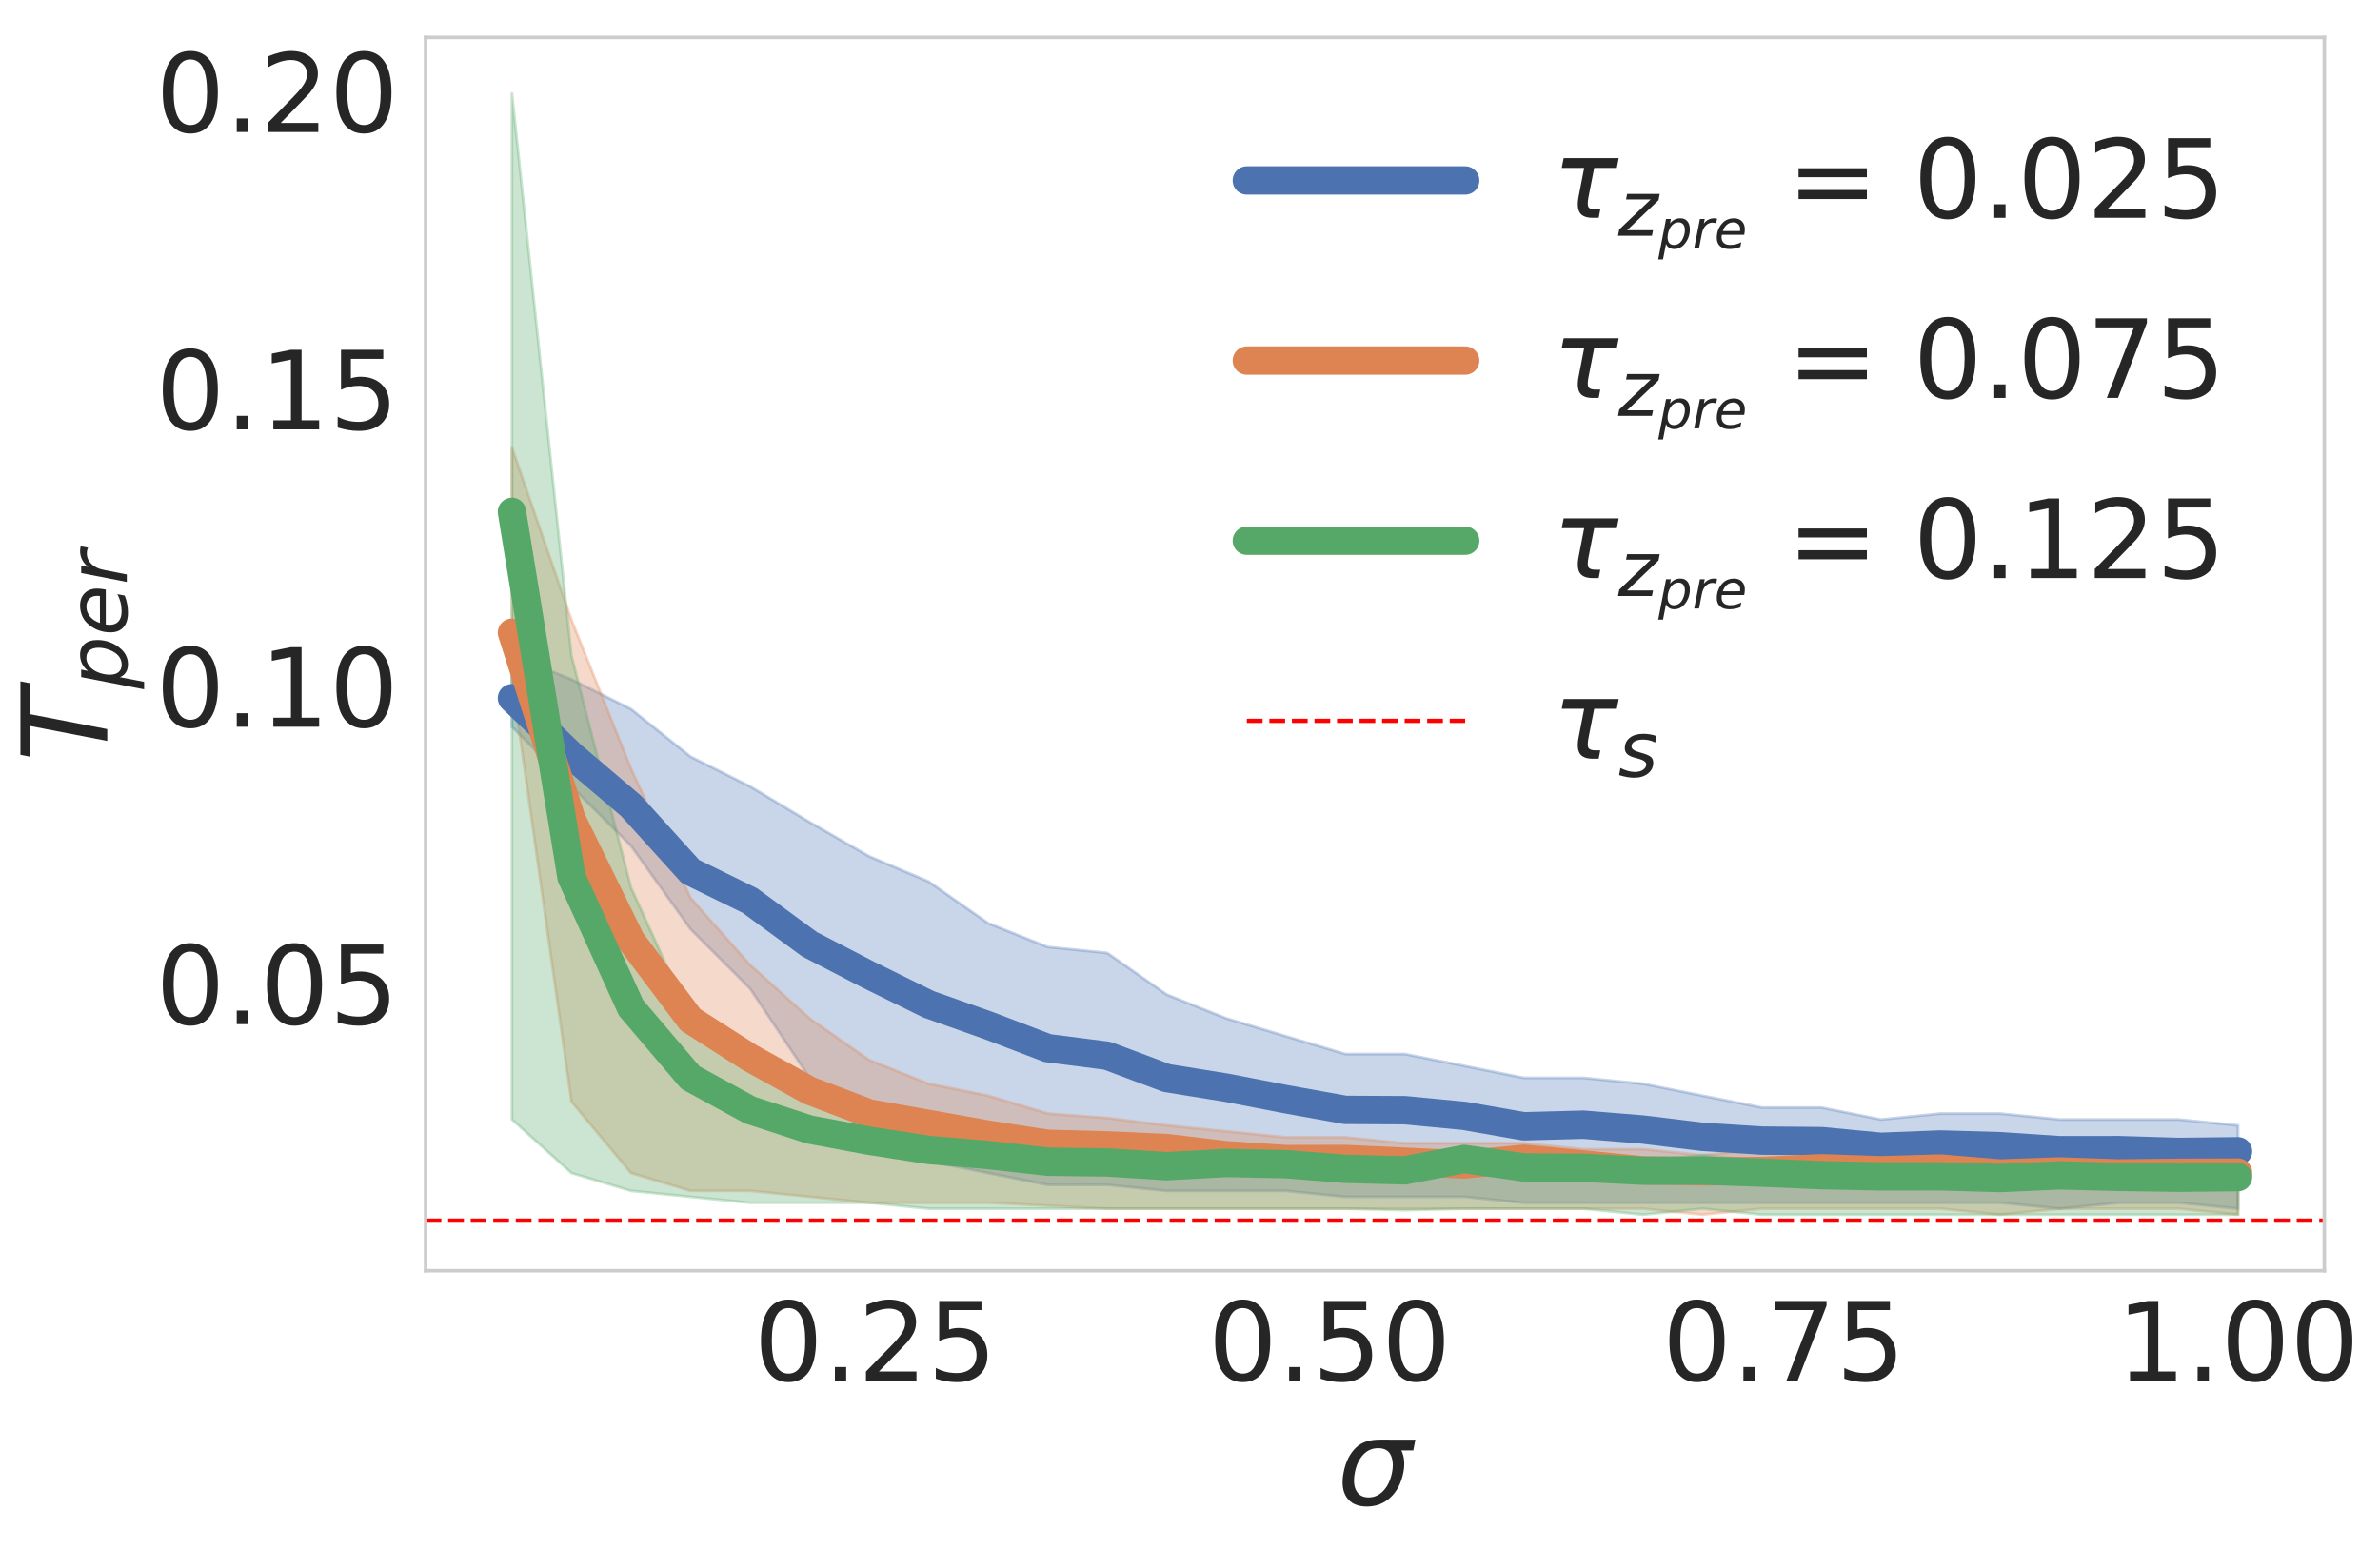 <?xml version="1.0" encoding="utf-8" standalone="no"?>
<!DOCTYPE svg PUBLIC "-//W3C//DTD SVG 1.1//EN"
  "http://www.w3.org/Graphics/SVG/1.1/DTD/svg11.dtd">
<!-- Created with matplotlib (https://matplotlib.org/) -->
<svg height="546.689pt" version="1.1" viewBox="0 0 839.328 546.689" width="839.328pt" xmlns="http://www.w3.org/2000/svg" xmlns:xlink="http://www.w3.org/1999/xlink">
 <defs>
  <style type="text/css">
*{stroke-linecap:butt;stroke-linejoin:round;}
  </style>
 </defs>
 <g id="figure_1">
  <g id="patch_1">
   <path d="M 0 546.689 
L 839.328 546.689 
L 839.328 0 
L 0 0 
z
" style="fill:none;"/>
  </g>
  <g id="axes_1">
   <g id="patch_2">
    <path d="M 150.103 448.08 
L 819.703 448.08 
L 819.703 13.2 
L 150.103 13.2 
z
" style="fill:none;"/>
   </g>
   <g id="matplotlib.axis_1">
    <g id="xtick_1">
     <g id="text_1">
      <!-- 0.25 -->
      <defs>
       <path d="M 31.781 66.406 
Q 24.172 66.406 20.328 58.906 
Q 16.5 51.422 16.5 36.375 
Q 16.5 21.391 20.328 13.891 
Q 24.172 6.391 31.781 6.391 
Q 39.453 6.391 43.281 13.891 
Q 47.125 21.391 47.125 36.375 
Q 47.125 51.422 43.281 58.906 
Q 39.453 66.406 31.781 66.406 
z
M 31.781 74.219 
Q 44.047 74.219 50.516 64.516 
Q 56.984 54.828 56.984 36.375 
Q 56.984 17.969 50.516 8.266 
Q 44.047 -1.422 31.781 -1.422 
Q 19.531 -1.422 13.062 8.266 
Q 6.594 17.969 6.594 36.375 
Q 6.594 54.828 13.062 64.516 
Q 19.531 74.219 31.781 74.219 
z
" id="DejaVuSans-48"/>
       <path d="M 10.688 12.406 
L 21 12.406 
L 21 0 
L 10.688 0 
z
" id="DejaVuSans-46"/>
       <path d="M 19.188 8.297 
L 53.609 8.297 
L 53.609 0 
L 7.328 0 
L 7.328 8.297 
Q 12.938 14.109 22.625 23.891 
Q 32.328 33.688 34.812 36.531 
Q 39.547 41.844 41.422 45.531 
Q 43.312 49.219 43.312 52.781 
Q 43.312 58.594 39.234 62.25 
Q 35.156 65.922 28.609 65.922 
Q 23.969 65.922 18.812 64.312 
Q 13.672 62.703 7.812 59.422 
L 7.812 69.391 
Q 13.766 71.781 18.938 73 
Q 24.125 74.219 28.422 74.219 
Q 39.75 74.219 46.484 68.547 
Q 53.219 62.891 53.219 53.422 
Q 53.219 48.922 51.531 44.891 
Q 49.859 40.875 45.406 35.406 
Q 44.188 33.984 37.641 27.219 
Q 31.109 20.453 19.188 8.297 
z
" id="DejaVuSans-50"/>
       <path d="M 10.797 72.906 
L 49.516 72.906 
L 49.516 64.594 
L 19.828 64.594 
L 19.828 46.734 
Q 21.969 47.469 24.109 47.828 
Q 26.266 48.188 28.422 48.188 
Q 40.625 48.188 47.75 41.5 
Q 54.891 34.812 54.891 23.391 
Q 54.891 11.625 47.562 5.094 
Q 40.234 -1.422 26.906 -1.422 
Q 22.312 -1.422 17.547 -0.641 
Q 12.797 0.141 7.719 1.703 
L 7.719 11.625 
Q 12.109 9.234 16.797 8.062 
Q 21.484 6.891 26.703 6.891 
Q 35.156 6.891 40.078 11.328 
Q 45.016 15.766 45.016 23.391 
Q 45.016 31 40.078 35.438 
Q 35.156 39.891 26.703 39.891 
Q 22.75 39.891 18.812 39.016 
Q 14.891 38.141 10.797 36.281 
z
" id="DejaVuSans-53"/>
      </defs>
      <g style="fill:#262626;" transform="translate(265.831 486.834)scale(0.385 -0.385)">
       <use xlink:href="#DejaVuSans-48"/>
       <use x="63.623" xlink:href="#DejaVuSans-46"/>
       <use x="95.41" xlink:href="#DejaVuSans-50"/>
       <use x="159.033" xlink:href="#DejaVuSans-53"/>
      </g>
     </g>
    </g>
    <g id="xtick_2">
     <g id="text_2">
      <!-- 0.50 -->
      <g style="fill:#262626;" transform="translate(426.022 486.834)scale(0.385 -0.385)">
       <use xlink:href="#DejaVuSans-48"/>
       <use x="63.623" xlink:href="#DejaVuSans-46"/>
       <use x="95.41" xlink:href="#DejaVuSans-53"/>
       <use x="159.033" xlink:href="#DejaVuSans-48"/>
      </g>
     </g>
    </g>
    <g id="xtick_3">
     <g id="text_3">
      <!-- 0.75 -->
      <defs>
       <path d="M 8.203 72.906 
L 55.078 72.906 
L 55.078 68.703 
L 28.609 0 
L 18.312 0 
L 43.219 64.594 
L 8.203 64.594 
z
" id="DejaVuSans-55"/>
      </defs>
      <g style="fill:#262626;" transform="translate(586.214 486.834)scale(0.385 -0.385)">
       <use xlink:href="#DejaVuSans-48"/>
       <use x="63.623" xlink:href="#DejaVuSans-46"/>
       <use x="95.41" xlink:href="#DejaVuSans-55"/>
       <use x="159.033" xlink:href="#DejaVuSans-53"/>
      </g>
     </g>
    </g>
    <g id="xtick_4">
     <g id="text_4">
      <!-- 1.00 -->
      <defs>
       <path d="M 12.406 8.297 
L 28.516 8.297 
L 28.516 63.922 
L 10.984 60.406 
L 10.984 69.391 
L 28.422 72.906 
L 38.281 72.906 
L 38.281 8.297 
L 54.391 8.297 
L 54.391 0 
L 12.406 0 
z
" id="DejaVuSans-49"/>
      </defs>
      <g style="fill:#262626;" transform="translate(746.405 486.834)scale(0.385 -0.385)">
       <use xlink:href="#DejaVuSans-49"/>
       <use x="63.623" xlink:href="#DejaVuSans-46"/>
       <use x="95.41" xlink:href="#DejaVuSans-48"/>
       <use x="159.033" xlink:href="#DejaVuSans-48"/>
      </g>
     </g>
    </g>
    <g id="text_5">
     <!-- $\sigma$ -->
     <defs>
      <path d="M 34.672 47.562 
Q 27.25 47.562 22.219 42.188 
Q 16.891 36.578 15.141 27.297 
Q 13.188 17.484 16.312 11.812 
Q 19.391 6.203 26.656 6.203 
Q 33.844 6.203 39.109 11.859 
Q 44.438 17.531 46.344 27.297 
Q 48.047 36.234 45.016 42.188 
Q 42.188 47.562 34.672 47.562 
z
M 36.078 54.734 
L 65.922 54.688 
L 64.156 45.703 
L 54.109 45.703 
Q 57.906 38.094 55.859 27.297 
Q 53.219 13.875 45.062 6.25 
Q 36.859 -1.422 25.141 -1.422 
Q 13.375 -1.422 8.203 6.25 
Q 3.031 13.875 5.672 27.297 
Q 8.25 40.766 16.406 48.391 
Q 23.188 54.734 36.078 54.734 
z
" id="DejaVuSans-Oblique-963"/>
     </defs>
     <g style="fill:#262626;" transform="translate(471.463 530.754)scale(0.42 -0.42)">
      <use transform="translate(0 0.266)" xlink:href="#DejaVuSans-Oblique-963"/>
     </g>
    </g>
   </g>
   <g id="matplotlib.axis_2">
    <g id="ytick_1">
     <g id="text_6">
      <!-- 0.05 -->
      <g style="fill:#262626;" transform="translate(54.88 361.144)scale(0.385 -0.385)">
       <use xlink:href="#DejaVuSans-48"/>
       <use x="63.623" xlink:href="#DejaVuSans-46"/>
       <use x="95.41" xlink:href="#DejaVuSans-48"/>
       <use x="159.033" xlink:href="#DejaVuSans-53"/>
      </g>
     </g>
    </g>
    <g id="ytick_2">
     <g id="text_7">
      <!-- 0.10 -->
      <g style="fill:#262626;" transform="translate(54.88 256.278)scale(0.385 -0.385)">
       <use xlink:href="#DejaVuSans-48"/>
       <use x="63.623" xlink:href="#DejaVuSans-46"/>
       <use x="95.41" xlink:href="#DejaVuSans-49"/>
       <use x="159.033" xlink:href="#DejaVuSans-48"/>
      </g>
     </g>
    </g>
    <g id="ytick_3">
     <g id="text_8">
      <!-- 0.15 -->
      <g style="fill:#262626;" transform="translate(54.88 151.412)scale(0.385 -0.385)">
       <use xlink:href="#DejaVuSans-48"/>
       <use x="63.623" xlink:href="#DejaVuSans-46"/>
       <use x="95.41" xlink:href="#DejaVuSans-49"/>
       <use x="159.033" xlink:href="#DejaVuSans-53"/>
      </g>
     </g>
    </g>
    <g id="ytick_4">
     <g id="text_9">
      <!-- 0.20 -->
      <g style="fill:#262626;" transform="translate(54.88 46.546)scale(0.385 -0.385)">
       <use xlink:href="#DejaVuSans-48"/>
       <use x="63.623" xlink:href="#DejaVuSans-46"/>
       <use x="95.41" xlink:href="#DejaVuSans-50"/>
       <use x="159.033" xlink:href="#DejaVuSans-48"/>
      </g>
     </g>
    </g>
    <g id="text_10">
     <!-- $T_{per}$ -->
     <defs>
      <path d="M 5.906 72.906 
L 67.578 72.906 
L 66.016 64.594 
L 39.984 64.594 
L 27.484 0 
L 17.578 0 
L 30.078 64.594 
L 4.297 64.594 
z
" id="DejaVuSans-Oblique-84"/>
      <path d="M 49.609 33.688 
Q 49.609 40.875 46.484 44.672 
Q 43.359 48.484 37.5 48.484 
Q 33.5 48.484 29.859 46.438 
Q 26.219 44.391 23.391 40.484 
Q 20.609 36.625 18.938 31.156 
Q 17.281 25.688 17.281 20.312 
Q 17.281 13.484 20.406 9.797 
Q 23.531 6.109 29.297 6.109 
Q 33.547 6.109 37.188 8.109 
Q 40.828 10.109 43.406 13.922 
Q 46.188 17.922 47.891 23.344 
Q 49.609 28.766 49.609 33.688 
z
M 21.781 46.391 
Q 25.391 51.125 30.297 53.562 
Q 35.203 56 41.219 56 
Q 49.609 56 54.25 50.5 
Q 58.891 45.016 58.891 35.109 
Q 58.891 27 56 19.656 
Q 53.125 12.312 47.703 6.5 
Q 44.094 2.641 39.547 0.609 
Q 35.016 -1.422 29.984 -1.422 
Q 24.172 -1.422 20.219 1 
Q 16.266 3.422 14.312 8.203 
L 8.688 -20.797 
L -0.297 -20.797 
L 14.406 54.688 
L 23.391 54.688 
z
" id="DejaVuSans-Oblique-112"/>
      <path d="M 48.094 32.234 
Q 48.25 33.016 48.312 33.844 
Q 48.391 34.672 48.391 35.5 
Q 48.391 41.453 44.891 44.922 
Q 41.406 48.391 35.406 48.391 
Q 28.719 48.391 23.578 44.156 
Q 18.453 39.938 15.828 32.172 
z
M 55.906 25.203 
L 14.109 25.203 
Q 13.812 23.344 13.719 22.266 
Q 13.625 21.188 13.625 20.406 
Q 13.625 13.625 17.797 9.906 
Q 21.969 6.203 29.594 6.203 
Q 35.453 6.203 40.672 7.516 
Q 45.906 8.844 50.391 11.375 
L 48.688 2.484 
Q 43.844 0.531 38.688 -0.438 
Q 33.547 -1.422 28.219 -1.422 
Q 16.844 -1.422 10.719 4.016 
Q 4.594 9.469 4.594 19.484 
Q 4.594 28.031 7.641 35.375 
Q 10.688 42.719 16.609 48.484 
Q 20.406 52.094 25.656 54.047 
Q 30.906 56 36.812 56 
Q 46.094 56 51.578 50.438 
Q 57.078 44.875 57.078 35.5 
Q 57.078 33.25 56.781 30.688 
Q 56.5 28.125 55.906 25.203 
z
" id="DejaVuSans-Oblique-101"/>
      <path d="M 44.578 46.391 
Q 43.219 47.125 41.453 47.516 
Q 39.703 47.906 37.703 47.906 
Q 30.516 47.906 25.141 42.453 
Q 19.781 37.016 18.016 27.875 
L 12.5 0 
L 3.516 0 
L 14.203 54.688 
L 23.188 54.688 
L 21.484 46.188 
Q 25.047 50.922 30 53.453 
Q 34.969 56 40.578 56 
Q 42.047 56 43.453 55.828 
Q 44.875 55.672 46.297 55.281 
z
" id="DejaVuSans-Oblique-114"/>
     </defs>
     <g style="fill:#262626;" transform="translate(37.86 268.65)rotate(-90)scale(0.42 -0.42)">
      <use transform="translate(0 0.094)" xlink:href="#DejaVuSans-Oblique-84"/>
      <use transform="translate(61.084 -16.312)scale(0.7)" xlink:href="#DejaVuSans-Oblique-112"/>
      <use transform="translate(105.518 -16.312)scale(0.7)" xlink:href="#DejaVuSans-Oblique-101"/>
      <use transform="translate(148.584 -16.312)scale(0.7)" xlink:href="#DejaVuSans-Oblique-114"/>
     </g>
    </g>
   </g>
   <g id="PolyCollection_1">
    <defs>
     <path d="M 180.539 -315.525 
L 180.539 -290.357 
L 201.53 -269.383 
L 222.52 -248.41 
L 243.511 -219.048 
L 264.501 -198.074 
L 285.492 -166.615 
L 306.483 -147.739 
L 327.473 -137.252 
L 348.464 -133.057 
L 369.454 -128.863 
L 390.445 -128.863 
L 411.436 -126.765 
L 432.426 -126.765 
L 453.417 -126.765 
L 474.407 -124.668 
L 495.398 -124.668 
L 516.389 -124.668 
L 537.379 -122.571 
L 558.37 -122.571 
L 579.36 -122.571 
L 600.351 -122.571 
L 621.342 -122.571 
L 642.332 -122.571 
L 663.323 -122.571 
L 684.313 -122.571 
L 705.304 -122.571 
L 726.295 -120.474 
L 747.285 -122.571 
L 768.276 -122.571 
L 789.266 -120.474 
L 789.266 -149.836 
L 789.266 -149.836 
L 768.276 -151.933 
L 747.285 -151.933 
L 726.295 -151.933 
L 705.304 -154.031 
L 684.313 -154.031 
L 663.323 -151.933 
L 642.332 -156.128 
L 621.342 -156.128 
L 600.351 -160.323 
L 579.36 -164.517 
L 558.37 -166.615 
L 537.379 -166.615 
L 516.389 -170.809 
L 495.398 -175.004 
L 474.407 -175.004 
L 453.417 -181.296 
L 432.426 -187.588 
L 411.436 -195.977 
L 390.445 -210.658 
L 369.454 -212.756 
L 348.464 -221.145 
L 327.473 -235.826 
L 306.483 -244.74 
L 285.492 -256.8 
L 264.501 -269.383 
L 243.511 -279.87 
L 222.52 -296.649 
L 201.53 -307.135 
L 180.539 -315.525 
z
" id="m03d41ffc3d" style="stroke:#4c72b0;stroke-opacity:0.3;"/>
    </defs>
    <g clip-path="url(#pc5cab91b20)">
     <use style="fill:#4c72b0;fill-opacity:0.3;stroke:#4c72b0;stroke-opacity:0.3;" x="0" xlink:href="#m03d41ffc3d" y="546.689"/>
    </g>
   </g>
   <g id="PolyCollection_2">
    <defs>
     <path d="M 180.539 -388.931 
L 180.539 -307.135 
L 201.53 -158.225 
L 222.52 -133.057 
L 243.511 -126.765 
L 264.501 -126.765 
L 285.492 -124.668 
L 306.483 -122.571 
L 327.473 -122.571 
L 348.464 -122.571 
L 369.454 -121.522 
L 390.445 -120.474 
L 411.436 -120.474 
L 432.426 -120.474 
L 453.417 -120.474 
L 474.407 -120.474 
L 495.398 -120.474 
L 516.389 -120.474 
L 537.379 -120.474 
L 558.37 -120.474 
L 579.36 -120.474 
L 600.351 -118.376 
L 621.342 -120.474 
L 642.332 -120.474 
L 663.323 -120.474 
L 684.313 -120.474 
L 705.304 -118.376 
L 726.295 -120.474 
L 747.285 -120.474 
L 768.276 -120.474 
L 789.266 -118.376 
L 789.266 -137.252 
L 789.266 -137.252 
L 768.276 -137.252 
L 747.285 -139.349 
L 726.295 -137.252 
L 705.304 -139.349 
L 684.313 -141.447 
L 663.323 -139.349 
L 642.332 -139.349 
L 621.342 -141.447 
L 600.351 -139.349 
L 579.36 -141.447 
L 558.37 -141.447 
L 537.379 -143.544 
L 516.389 -143.544 
L 495.398 -143.544 
L 474.407 -145.641 
L 453.417 -145.641 
L 432.426 -147.739 
L 411.436 -149.836 
L 390.445 -152.458 
L 369.454 -154.031 
L 348.464 -160.323 
L 327.473 -164.517 
L 306.483 -172.907 
L 285.492 -187.588 
L 264.501 -206.464 
L 243.511 -230.059 
L 222.52 -275.675 
L 201.53 -328.109 
L 180.539 -388.931 
z
" id="mad60136b6c" style="stroke:#dd8452;stroke-opacity:0.3;"/>
    </defs>
    <g clip-path="url(#pc5cab91b20)">
     <use style="fill:#dd8452;fill-opacity:0.3;stroke:#dd8452;stroke-opacity:0.3;" x="0" xlink:href="#mad60136b6c" y="546.689"/>
    </g>
   </g>
   <g id="PolyCollection_3">
    <defs>
     <path d="M 180.539 -513.722 
L 180.539 -151.933 
L 201.53 -133.057 
L 222.52 -126.765 
L 243.511 -124.668 
L 264.501 -122.571 
L 285.492 -122.571 
L 306.483 -122.571 
L 327.473 -120.474 
L 348.464 -120.474 
L 369.454 -120.474 
L 390.445 -120.474 
L 411.436 -120.474 
L 432.426 -120.474 
L 453.417 -120.474 
L 474.407 -120.474 
L 495.398 -119.949 
L 516.389 -120.474 
L 537.379 -120.474 
L 558.37 -120.474 
L 579.36 -118.376 
L 600.351 -120.474 
L 621.342 -118.376 
L 642.332 -118.376 
L 663.323 -118.376 
L 684.313 -118.376 
L 705.304 -118.376 
L 726.295 -118.376 
L 747.285 -118.376 
L 768.276 -118.376 
L 789.266 -118.376 
L 789.266 -137.252 
L 789.266 -137.252 
L 768.276 -137.252 
L 747.285 -137.252 
L 726.295 -137.252 
L 705.304 -137.252 
L 684.313 -137.252 
L 663.323 -137.252 
L 642.332 -137.252 
L 621.342 -137.252 
L 600.351 -139.349 
L 579.36 -137.252 
L 558.37 -139.349 
L 537.379 -139.349 
L 516.389 -139.349 
L 495.398 -139.349 
L 474.407 -141.447 
L 453.417 -141.447 
L 432.426 -141.447 
L 411.436 -141.447 
L 390.445 -145.641 
L 369.454 -145.641 
L 348.464 -147.739 
L 327.473 -149.836 
L 306.483 -154.031 
L 285.492 -160.323 
L 264.501 -172.907 
L 243.511 -187.588 
L 222.52 -233.729 
L 201.53 -315.525 
L 180.539 -513.722 
z
" id="m654ba71b6f" style="stroke:#55a868;stroke-opacity:0.3;"/>
    </defs>
    <g clip-path="url(#pc5cab91b20)">
     <use style="fill:#55a868;fill-opacity:0.3;stroke:#55a868;stroke-opacity:0.3;" x="0" xlink:href="#m654ba71b6f" y="546.689"/>
    </g>
   </g>
   <g id="line2d_1">
    <path clip-path="url(#pc5cab91b20)" d="M 180.539 246.195 
L 201.53 266.324 
L 222.52 284.143 
L 243.511 307.327 
L 264.501 317.585 
L 285.492 332.978 
L 306.483 343.835 
L 327.473 354.161 
L 348.464 361.591 
L 369.454 369.6 
L 390.445 372.282 
L 411.436 380.154 
L 432.426 383.533 
L 453.417 387.591 
L 474.407 391.377 
L 495.398 391.481 
L 516.389 393.485 
L 537.379 397.155 
L 558.37 396.591 
L 579.36 398.303 
L 600.351 400.869 
L 621.342 402.202 
L 642.332 402.391 
L 663.323 404.389 
L 684.313 403.57 
L 705.304 404.177 
L 726.295 405.578 
L 747.285 405.56 
L 768.276 406.193 
L 789.266 405.958 
" style="fill:none;stroke:#4c72b0;stroke-linecap:round;stroke-width:10;"/>
   </g>
   <g id="line2d_2">
    <path clip-path="url(#pc5cab91b20)" d="M 180.539 223.119 
L 201.53 288.809 
L 222.52 331.662 
L 243.511 359.583 
L 264.501 373.002 
L 285.492 384.605 
L 306.483 392.601 
L 327.473 396.354 
L 348.464 400.107 
L 369.454 403.334 
L 390.445 403.891 
L 411.436 404.838 
L 432.426 407.353 
L 453.417 408.725 
L 474.407 408.679 
L 495.398 409.644 
L 516.389 410.613 
L 537.379 408.603 
L 558.37 410.609 
L 579.36 412.689 
L 600.351 413.061 
L 621.342 412.902 
L 642.332 411.955 
L 663.323 412.65 
L 684.313 412.053 
L 705.304 413.792 
L 726.295 413.075 
L 747.285 413.777 
L 768.276 413.55 
L 789.266 413.478 
" style="fill:none;stroke:#dd8452;stroke-linecap:round;stroke-width:10;"/>
   </g>
   <g id="line2d_3">
    <path clip-path="url(#pc5cab91b20)" d="M 180.539 180.501 
L 201.53 309.26 
L 222.52 355.358 
L 243.511 380.006 
L 264.501 391.463 
L 285.492 398.309 
L 306.483 402.227 
L 327.473 405.495 
L 348.464 407.285 
L 369.454 409.641 
L 390.445 409.914 
L 411.436 411.227 
L 432.426 410.091 
L 453.417 410.515 
L 474.407 412.162 
L 495.398 412.698 
L 516.389 408.675 
L 537.379 411.662 
L 558.37 411.793 
L 579.36 412.827 
L 600.351 412.777 
L 621.342 413.503 
L 642.332 414.396 
L 663.323 414.824 
L 684.313 414.799 
L 705.304 415.395 
L 726.295 414.463 
L 747.285 414.995 
L 768.276 415.297 
L 789.266 415.074 
" style="fill:none;stroke:#55a868;stroke-linecap:round;stroke-width:10;"/>
   </g>
   <g id="line2d_4">
    <path clip-path="url(#pc5cab91b20)" d="M 150.103 430.41 
L 819.703 430.41 
" style="fill:none;stroke:#ff0000;stroke-dasharray:5.55,2.4;stroke-dashoffset:0;stroke-width:1.5;"/>
   </g>
   <g id="patch_3">
    <path d="M 150.103 448.08 
L 150.103 13.2 
" style="fill:none;stroke:#cccccc;stroke-linecap:square;stroke-linejoin:miter;stroke-width:1.25;"/>
   </g>
   <g id="patch_4">
    <path d="M 819.703 448.08 
L 819.703 13.2 
" style="fill:none;stroke:#cccccc;stroke-linecap:square;stroke-linejoin:miter;stroke-width:1.25;"/>
   </g>
   <g id="patch_5">
    <path d="M 150.103 448.08 
L 819.703 448.08 
" style="fill:none;stroke:#cccccc;stroke-linecap:square;stroke-linejoin:miter;stroke-width:1.25;"/>
   </g>
   <g id="patch_6">
    <path d="M 150.103 13.2 
L 819.703 13.2 
" style="fill:none;stroke:#cccccc;stroke-linecap:square;stroke-linejoin:miter;stroke-width:1.25;"/>
   </g>
   <g id="legend_1">
    <g id="line2d_5">
     <path d="M 439.708 63.629 
L 516.708 63.629 
" style="fill:none;stroke:#4c72b0;stroke-linecap:round;stroke-width:10;"/>
    </g>
    <g id="line2d_6"/>
    <g id="text_11">
     <!-- $\tau_{z_{pre}}$ = 0.025 -->
     <defs>
      <path d="M 32.859 9.969 
Q 34.188 7.625 39.453 7.625 
L 43.75 7.625 
L 42.281 0 
L 36.922 0 
Q 28.125 0 25 4.688 
Q 21.922 9.469 23.969 19.828 
L 29 45.703 
L 8.453 45.703 
L 10.203 54.688 
L 60.641 54.688 
L 58.891 45.703 
L 38.188 45.703 
L 33.016 19.281 
Q 31.641 12.203 32.859 9.969 
z
" id="DejaVuSans-Oblique-964"/>
      <path d="M 11.625 54.688 
L 54.297 54.688 
L 52.688 46.484 
L 11.531 7.172 
L 45.516 7.172 
L 44.094 0 
L -0.297 0 
L 1.312 8.203 
L 42.484 47.516 
L 10.203 47.516 
z
" id="DejaVuSans-Oblique-122"/>
      <path id="DejaVuSans-32"/>
      <path d="M 10.594 45.406 
L 73.188 45.406 
L 73.188 37.203 
L 10.594 37.203 
z
M 10.594 25.484 
L 73.188 25.484 
L 73.188 17.188 
L 10.594 17.188 
z
" id="DejaVuSans-61"/>
     </defs>
     <g style="fill:#262626;" transform="translate(547.508 77.104)scale(0.385 -0.385)">
      <use transform="translate(0 0.781)" xlink:href="#DejaVuSans-Oblique-964"/>
      <use transform="translate(60.205 -15.625)scale(0.7)" xlink:href="#DejaVuSans-Oblique-122"/>
      <use transform="translate(96.948 -27.109)scale(0.49)" xlink:href="#DejaVuSans-Oblique-112"/>
      <use transform="translate(128.052 -27.109)scale(0.49)" xlink:href="#DejaVuSans-Oblique-114"/>
      <use transform="translate(148.197 -27.109)scale(0.49)" xlink:href="#DejaVuSans-Oblique-101"/>
      <use transform="translate(182.992 0.781)" xlink:href="#DejaVuSans-32"/>
      <use transform="translate(214.779 0.781)" xlink:href="#DejaVuSans-61"/>
      <use transform="translate(298.568 0.781)" xlink:href="#DejaVuSans-32"/>
      <use transform="translate(330.355 0.781)" xlink:href="#DejaVuSans-48"/>
      <use transform="translate(393.979 0.781)" xlink:href="#DejaVuSans-46"/>
      <use transform="translate(425.766 0.781)" xlink:href="#DejaVuSans-48"/>
      <use transform="translate(489.389 0.781)" xlink:href="#DejaVuSans-50"/>
      <use transform="translate(553.012 0.781)" xlink:href="#DejaVuSans-53"/>
     </g>
    </g>
    <g id="line2d_7">
     <path d="M 439.708 127.148 
L 516.708 127.148 
" style="fill:none;stroke:#dd8452;stroke-linecap:round;stroke-width:10;"/>
    </g>
    <g id="line2d_8"/>
    <g id="text_12">
     <!-- $\tau_{z_{pre}}$ = 0.075 -->
     <g style="fill:#262626;" transform="translate(547.508 140.623)scale(0.385 -0.385)">
      <use transform="translate(0 0.781)" xlink:href="#DejaVuSans-Oblique-964"/>
      <use transform="translate(60.205 -15.625)scale(0.7)" xlink:href="#DejaVuSans-Oblique-122"/>
      <use transform="translate(96.948 -27.109)scale(0.49)" xlink:href="#DejaVuSans-Oblique-112"/>
      <use transform="translate(128.052 -27.109)scale(0.49)" xlink:href="#DejaVuSans-Oblique-114"/>
      <use transform="translate(148.197 -27.109)scale(0.49)" xlink:href="#DejaVuSans-Oblique-101"/>
      <use transform="translate(182.992 0.781)" xlink:href="#DejaVuSans-32"/>
      <use transform="translate(214.779 0.781)" xlink:href="#DejaVuSans-61"/>
      <use transform="translate(298.568 0.781)" xlink:href="#DejaVuSans-32"/>
      <use transform="translate(330.355 0.781)" xlink:href="#DejaVuSans-48"/>
      <use transform="translate(393.979 0.781)" xlink:href="#DejaVuSans-46"/>
      <use transform="translate(425.766 0.781)" xlink:href="#DejaVuSans-48"/>
      <use transform="translate(489.389 0.781)" xlink:href="#DejaVuSans-55"/>
      <use transform="translate(553.012 0.781)" xlink:href="#DejaVuSans-53"/>
     </g>
    </g>
    <g id="line2d_9">
     <path d="M 439.708 190.667 
L 516.708 190.667 
" style="fill:none;stroke:#55a868;stroke-linecap:round;stroke-width:10;"/>
    </g>
    <g id="line2d_10"/>
    <g id="text_13">
     <!-- $\tau_{z_{pre}}$ = 0.125 -->
     <g style="fill:#262626;" transform="translate(547.508 204.142)scale(0.385 -0.385)">
      <use transform="translate(0 0.781)" xlink:href="#DejaVuSans-Oblique-964"/>
      <use transform="translate(60.205 -15.625)scale(0.7)" xlink:href="#DejaVuSans-Oblique-122"/>
      <use transform="translate(96.948 -27.109)scale(0.49)" xlink:href="#DejaVuSans-Oblique-112"/>
      <use transform="translate(128.052 -27.109)scale(0.49)" xlink:href="#DejaVuSans-Oblique-114"/>
      <use transform="translate(148.197 -27.109)scale(0.49)" xlink:href="#DejaVuSans-Oblique-101"/>
      <use transform="translate(182.992 0.781)" xlink:href="#DejaVuSans-32"/>
      <use transform="translate(214.779 0.781)" xlink:href="#DejaVuSans-61"/>
      <use transform="translate(298.568 0.781)" xlink:href="#DejaVuSans-32"/>
      <use transform="translate(330.355 0.781)" xlink:href="#DejaVuSans-48"/>
      <use transform="translate(393.979 0.781)" xlink:href="#DejaVuSans-46"/>
      <use transform="translate(425.766 0.781)" xlink:href="#DejaVuSans-49"/>
      <use transform="translate(489.389 0.781)" xlink:href="#DejaVuSans-50"/>
      <use transform="translate(553.012 0.781)" xlink:href="#DejaVuSans-53"/>
     </g>
    </g>
    <g id="line2d_11">
     <path d="M 439.708 254.186 
L 516.708 254.186 
" style="fill:none;stroke:#ff0000;stroke-dasharray:5.55,2.4;stroke-dashoffset:0;stroke-width:1.5;"/>
    </g>
    <g id="line2d_12"/>
    <g id="text_14">
     <!-- $\tau_s$ -->
     <defs>
      <path d="M 50 53.078 
L 48.297 44.578 
Q 44.734 46.531 40.766 47.5 
Q 36.812 48.484 32.625 48.484 
Q 25.531 48.484 21.453 46.062 
Q 17.391 43.656 17.391 39.5 
Q 17.391 34.672 26.859 32.078 
Q 27.594 31.891 27.938 31.781 
L 30.812 30.906 
Q 39.797 28.422 42.797 25.688 
Q 45.797 22.953 45.797 18.219 
Q 45.797 9.516 38.891 4.047 
Q 31.984 -1.422 20.797 -1.422 
Q 16.453 -1.422 11.672 -0.578 
Q 6.891 0.25 1.125 2 
L 2.875 11.281 
Q 7.812 8.734 12.594 7.422 
Q 17.391 6.109 21.781 6.109 
Q 28.375 6.109 32.5 8.938 
Q 36.625 11.766 36.625 16.109 
Q 36.625 20.797 25.781 23.688 
L 24.859 23.922 
L 21.781 24.703 
Q 14.938 26.516 11.766 29.469 
Q 8.594 32.422 8.594 37.016 
Q 8.594 45.75 15.156 50.875 
Q 21.734 56 33.016 56 
Q 37.453 56 41.672 55.266 
Q 45.906 54.547 50 53.078 
z
" id="DejaVuSans-Oblique-115"/>
     </defs>
     <g style="fill:#262626;" transform="translate(547.508 267.661)scale(0.385 -0.385)">
      <use transform="translate(0 0.312)" xlink:href="#DejaVuSans-Oblique-964"/>
      <use transform="translate(60.205 -16.094)scale(0.7)" xlink:href="#DejaVuSans-Oblique-115"/>
     </g>
    </g>
   </g>
  </g>
 </g>
 <defs>
  <clipPath id="pc5cab91b20">
   <rect height="434.88" width="669.6" x="150.103" y="13.2"/>
  </clipPath>
 </defs>
</svg>
